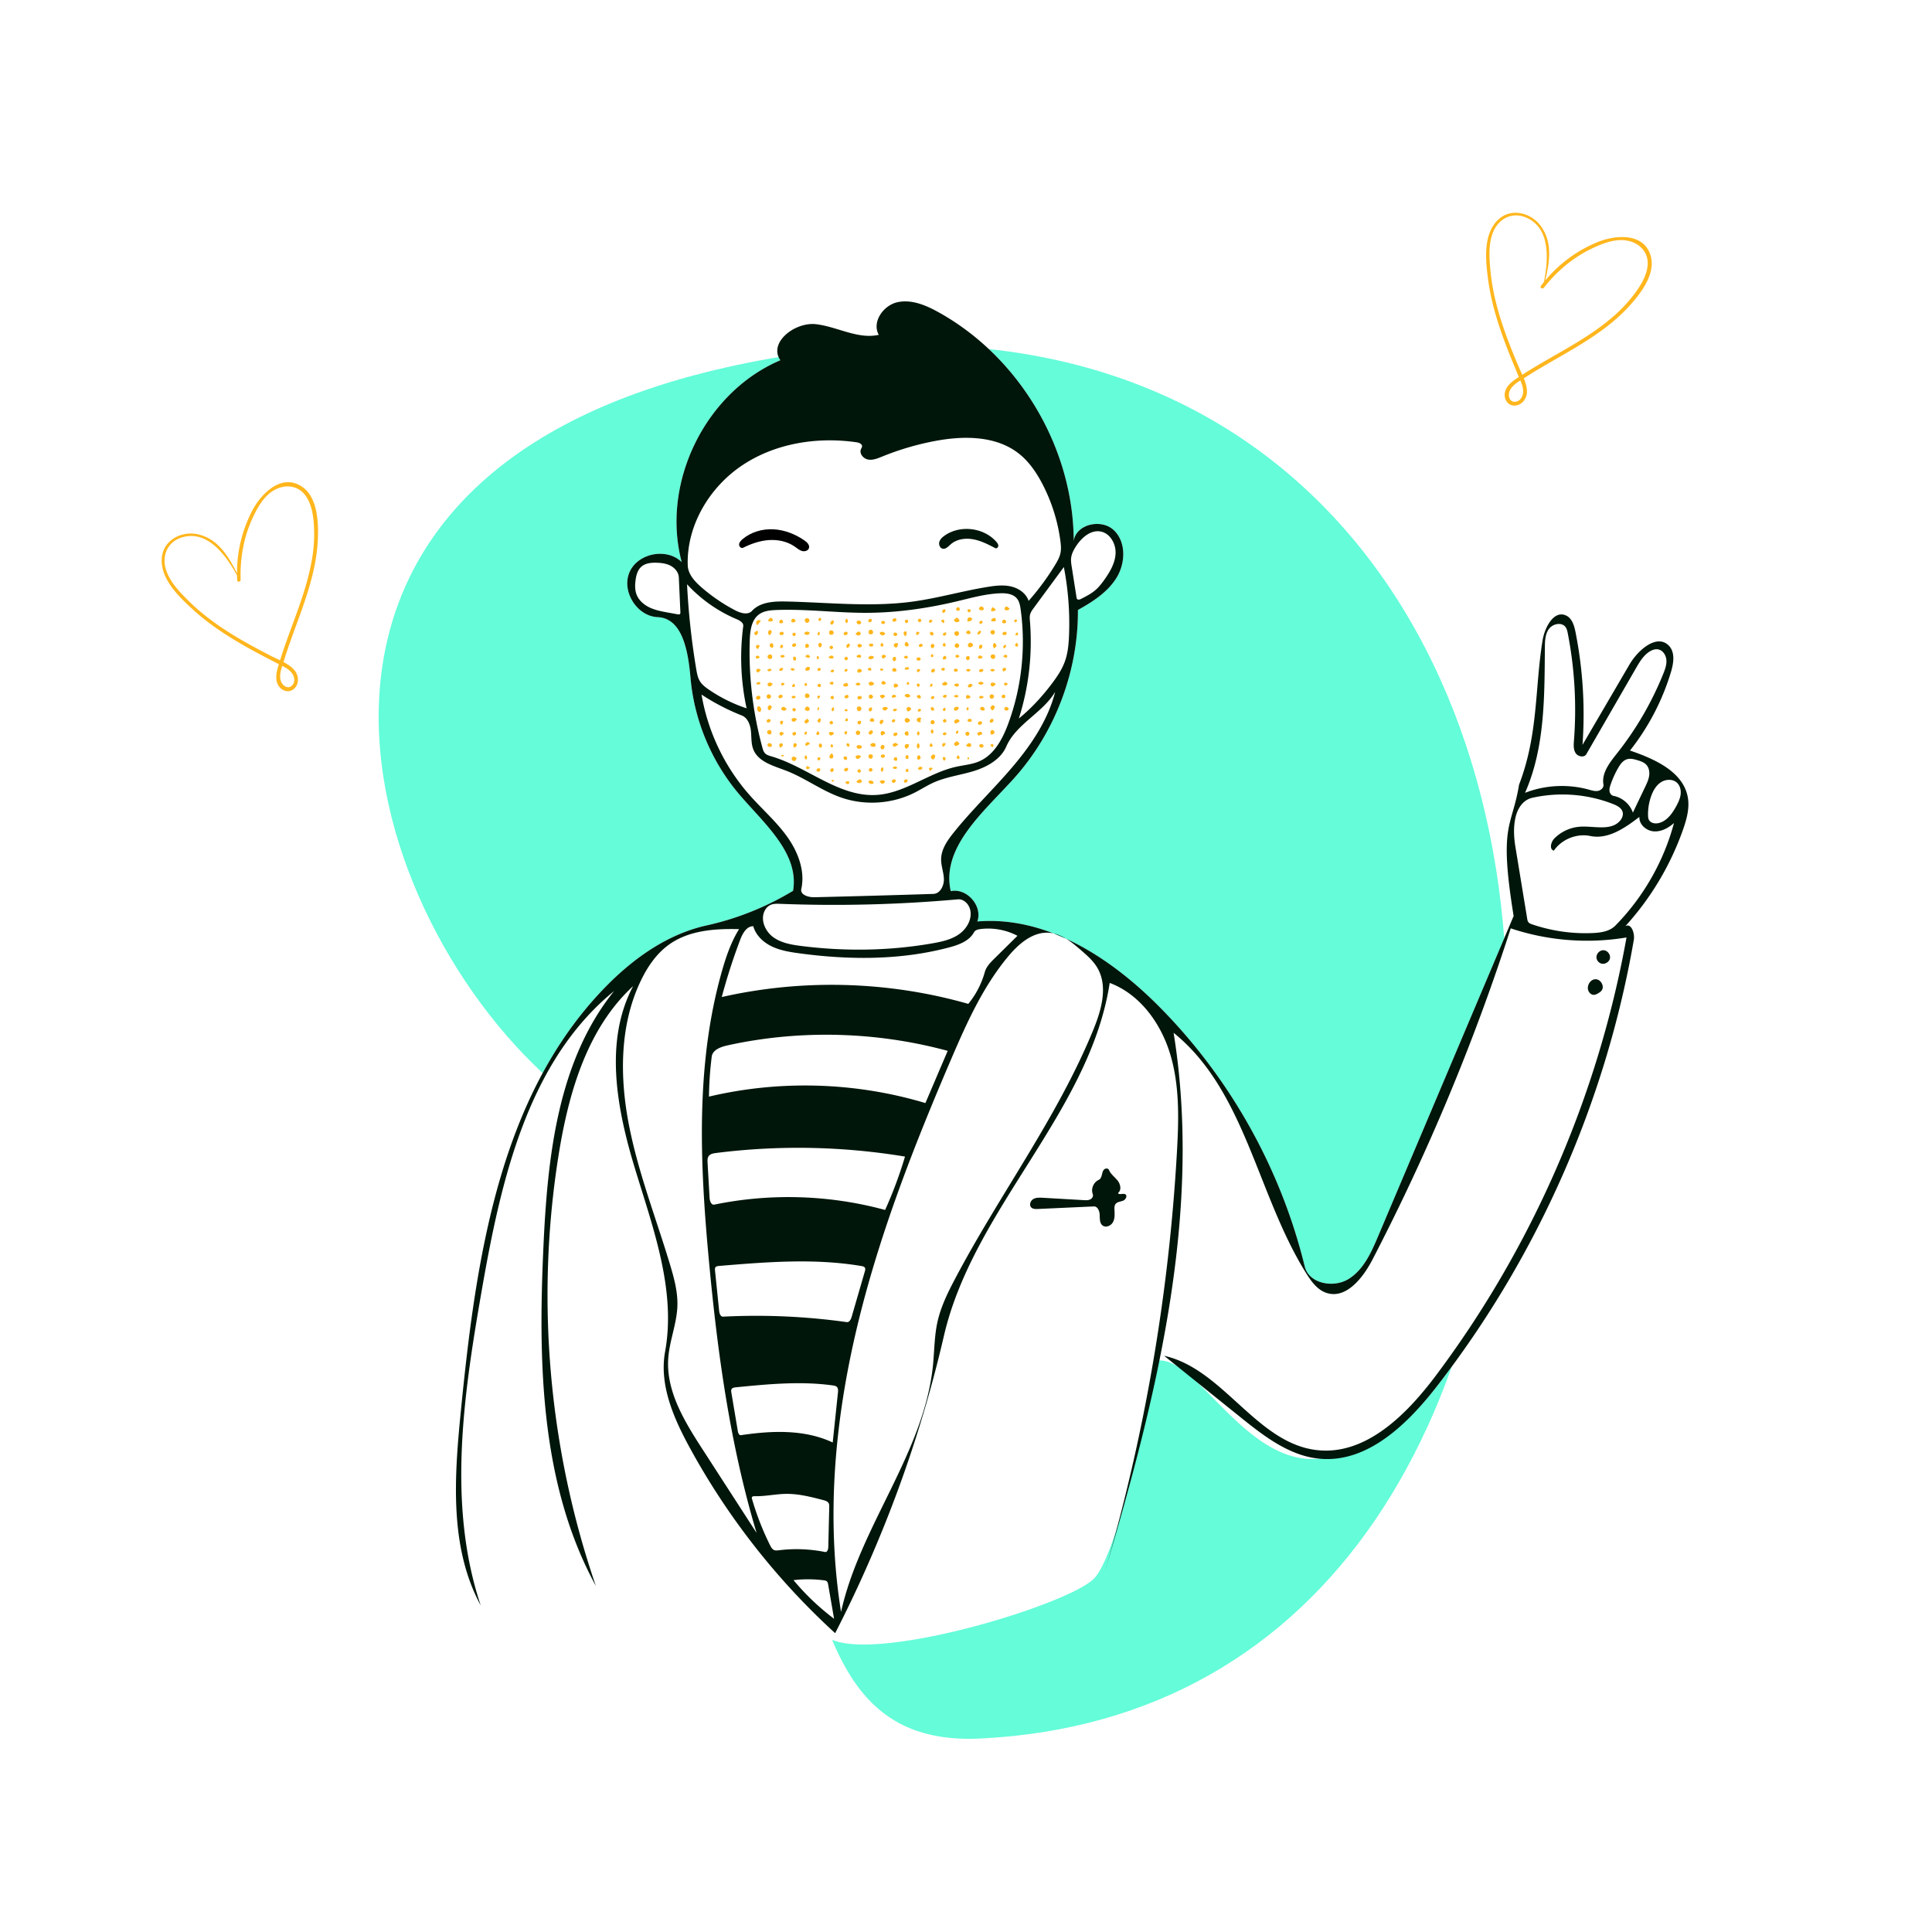 <svg width="750" height="750" fill="none" xmlns="http://www.w3.org/2000/svg"><path fill="#fff" d="M0 0h750v750H0z"/><path fill-rule="evenodd" clip-rule="evenodd" d="M584.982 388.844c1.311 161.425-69.3 279.348-204.294 286.043-98.391 4.88-39.533-149.494-162.846-251.991-78.932-65.608-131.03-236.074 63.508-280.15 194.538-44.075 302.322 84.674 303.632 246.098z" fill="#64FCD9"/><path d="M186.621 623.243c-12.246-22.576-10.246-49.894-7.718-75.452 5.816-58.79 14.769-122.098 55.949-164.458 10.891-11.203 24.185-20.702 39.442-24.076a111.435 111.435 0 0033.571-13.443c2.497-14.622-11.262-26.136-20.874-37.435-10.764-12.652-17.48-28.698-18.936-45.245-.861-9.796-2.918-23.142-12.742-23.559-8.076-.344-14.155-10.088-10.914-17.492 3.242-7.404 14.526-9.546 20.256-3.845-8.174-30.642 9.093-65.996 38.284-78.389-4.76-6.807 5.629-14.965 13.877-13.99 8.249.975 16.233 5.958 24.332 4.117-2.775-4.888 1.672-11.381 7.151-12.633 5.48-1.252 11.103 1.127 16.018 3.854 31.549 17.503 52.399 52.802 52.498 88.882.816-6.586 10.699-8.841 15.532-4.294 4.834 4.546 4.604 12.684 1.172 18.364-3.433 5.679-9.283 9.408-15.073 12.649.146 23.926-8.953 47.792-24.991 65.548-11.67 12.92-28.205 26.625-24.375 43.608 6.208-1.373 12.488 5.789 10.316 11.765 26.618-2.218 51.458 13.848 70.316 32.764 27.645 27.729 47.514 63.131 56.785 101.173 1.619 6.645 11.073 8.457 16.922 4.911 5.849-3.545 8.855-10.25 11.521-16.549l52.653-124.429c-3.393-16.763-.648-34.088 2.103-50.969l9.127-56.023c.829-5.085 4.386-11.795 9.082-9.675 1.622.732 2.528 2.316 3.1 4.061.266.809.459 1.652.62 2.462a164.115 164.115 0 012.697 43.719l18.227-31.18c2.95-5.045 9.062-10.627 13.624-8.539 1.715.336 2.878 2.047 3.123 3.792.65 2.372.099 5.225-.643 7.686a92.127 92.127 0 01-15.885 30.438c9.626 3.283 20.776 8.268 22.461 18.298-1 18.184-14.403 39.06-24.284 49.897 2.267-1.368 3.75 2.703 3.299 5.313-10.839 62.708-37.25 122.665-76.204 172.988-11.495 14.851-24.845 26.344-45.787 28.416-28.54 2.824-47.253-39.273-62.751-38.147 0 0-14.502 74.874-25.002 84.874-10.5 10-79.5 31-100.293 24-20.792-7-41.59 11.719-68.894 9.843-28.298-1.945-68.692-23.6-68.692-23.6z" fill="#fff"/><path d="M620.267 373.109a2.656 2.656 0 01-.489-1.126c-.272-1.535 1.102-3.14 2.66-3.109 1.559.032 2.866 1.692 2.532 3.214-.333 1.522-2.215 2.483-3.644 1.859a2.663 2.663 0 01-1.059-.838zM365.925 212.998c-1.059-.239-1.574-1.567-1.282-2.612.293-1.046 1.153-1.829 2.041-2.455 6.044-4.26 15.24-3.158 20.106 2.411.387.444.768.964.749 1.553-.019.589-.664 1.16-1.186.887-2.739-1.428-5.532-2.876-8.572-3.427-3.04-.552-6.421-.08-8.735 1.967-.923.817-1.918 1.948-3.121 1.676z" fill="#00160A"/><path d="M314.036 212.792c-.332 1.021-1.662 1.394-2.696 1.106-1.034-.289-1.865-1.035-2.741-1.655-2.882-2.039-6.536-2.818-10.058-2.589-3.523.228-6.929 1.408-10.085 2.99-.723.363-1.583-.479-1.539-1.286.045-.808.652-1.464 1.265-1.992 3.282-2.826 7.743-4.117 12.068-3.894 4.326.223 8.507 1.884 12.07 4.347 1.012.7 2.096 1.802 1.716 2.973z" fill="#000"/><path d="M621.753 384.511c-.366.49-.892.835-1.424 1.136-.553.314-1.162.6-1.796.551-.842-.065-1.545-.727-1.892-1.497-.853-1.897.597-4.489 2.676-4.562 2.078-.074 3.682 2.706 2.436 4.372zM436.781 463.575c1.009.463.29 2.094-.74 2.51-1.029.417-2.326.43-2.997 1.315-.478.63-.458 1.493-.411 2.282.097 1.613.199 3.324-.569 4.745-.768 1.421-2.771 2.297-4.052 1.313-1.176-.903-1.071-2.656-1.112-4.138-.041-1.483-.786-3.338-2.267-3.271l-21.756.995c-.92.042-1.966.035-2.592-.639-.858-.923-.276-2.553.807-3.197 1.084-.645 2.429-.592 3.687-.519l15.986.924c.828.047 1.696.088 2.445-.268.749-.355 1.312-1.248 1.009-2.02-.814-2.067.267-4.684 2.303-5.573.707-.309 1.028-1.125 1.203-1.876.175-.752.301-1.569.836-2.125.535-.556 1.659-.591 1.94.127.648 1.658 2.234 2.728 3.349 4.116 1.115 1.387 1.631 3.693.22 4.777.078 1.017 1.784.097 2.711.522z" fill="#00160A"/><path d="M294.95 276.395c-1.012-.062-1.432-1.684-.578-2.229 1.075-.076 1.548 1.764.569 2.216l.009.013zM375.842 251.008c-.291-.524.013-1.279.585-1.456.572-.177 1.25.275 1.306.871-.159.776-1.29 1.128-1.861.579l-.03.006zM372.448 241.015c-.427.846-1.973.61-2.129-.325.313-.426.762-.75 1.264-.913.426.313.754.758.927 1.257l-.062-.019zM351.748 278.71a1.622 1.622 0 011.541.915c-.214.652-1.024 1.104-1.631.784-.608-.32-.549-1.441.125-1.571l-.035-.128zM370.742 279.655c.312-.78 1.764-.482 1.745.357a3.172 3.172 0 01-1.612.855c-.488-.167-.609-.936-.197-1.245l.064.033zM338.046 244.462c-.64.003-1.111.826-.788 1.379.322.553 1.27.549 1.588-.007.318-.556-.16-1.375-.8-1.372zM299.442 254.218c-.516-.387-1.393-.011-1.47.629-.076.64.688 1.212 1.28.958.593-.253.706-1.201.19-1.587zM385.716 255.755c-.616.202-1.316-.488-1.131-1.11.185-.622 1.133-.824 1.564-.339.43.486.129 1.393-.504 1.535l.071-.086zM334.369 274.795c-.239-.599-1.184-.737-1.584-.231-.4.506-.047 1.394.592 1.487.638.093 1.23-.656.992-1.256zM333.36 290.632c-.448.131-.794-.415-.871-.876.442-.838 1.975-.604 2.146.328-.27.408-.793.634-1.276.551l.001-.003zM339.481 289.882c-.695.171-1.674-.169-1.604-.881.415-.428 1.063-.736 1.602-.484.54.252.57 1.245-.018 1.343l.02.022zM370.873 289.555a1.356 1.356 0 01-.532-.895c.3-.431.747-.758 1.25-.911l.889.898a1.948 1.948 0 01-1.608.951l.001-.043zM343.448 246.259c-.508.69-1.831.354-1.948-.495.432-.918 2.152-.509 2.124.506l-.176-.011zM357.531 280.164c-.574.553-1.738-.025-1.644-.817.094-.792 1.361-1.082 1.79-.409a.914.914 0 00-.296 1.053l.15.173zM322.479 244.723c.616-.202 1.316.488 1.131 1.11-.185.622-1.133.825-1.564.339-.431-.486-.129-1.393.504-1.535l-.071.086zM337.53 264.871c.604-.505 1.705-.065 1.796.717-.415.377-.98.687-1.516.525-.536-.161-.791-1.011-.303-1.286l.023.044zM351.26 269.926c.415-.843 1.953-.621 2.112.305-.461.843-1.999.617-2.197-.323l.085.018zM352.108 274.765c.425-.626 1.635-.22 1.596.535a2.107 2.107 0 01-1.217.901c-.497-.267-.699-.969-.421-1.459l.042.023zM372.135 245.368c-.395-.516-1.35-.391-1.599.21-.249.6.336 1.365.981 1.28.645-.085 1.014-.974.618-1.49zM361.871 293.191c.122-.562 1.112-.29 1.173.283.062.572-.401 1.051-.827 1.439-.323-.207-.665-.438-.802-.796-.136-.358.068-.862.451-.872l.005-.054zM314.169 240.528c-.239-.599-1.184-.737-1.584-.231-.399.506-.046 1.394.592 1.487.638.093 1.23-.657.992-1.256zM338.721 293.193c-.326-.519-1.233-.485-1.52.057-.286.543.198 1.311.811 1.288.612-.023 1.036-.827.709-1.345zM298.531 273.88c.345-.389 1.05.084 1.034.605-.015.52-.434.926-.823 1.272-.838-.134-.98-1.569-.185-1.864l-.026-.013zM343.464 284.875l-1.064.659c-.649-.238-.725-1.316-.116-1.643.609-.327 1.465.33 1.306 1.003l-.126-.019zM384.823 274.39c-.198-.614 1.001-.812 1.237-.212.236.6-.241 1.249-.773 1.613a1.403 1.403 0 01-.803-1.397l.339-.004zM370.334 274.95c.389-.561 1.241-.734 1.819-.37.151.841-.914 1.613-1.666 1.209l-.222-.828.069-.011zM313.101 269.252c.616-.203 1.316.487 1.13 1.109-.185.622-1.133.825-1.563.339-.431-.485-.13-1.393.503-1.535l-.07.087zM380.039 236.353c.007-.541.571-1.003 1.102-.903.532.1.89.735.701 1.241-.56.424-1.458.293-1.873-.273l.07-.065zM366.359 264.845c.52-.417 1.448.056 1.416.721-.457.711-1.675.711-2.133.001l.72-.719-.003-.003zM307.366 279.083c.525-.555 1.567-.46 1.983.18-.316.436-.73.883-1.268.908-.538.026-1.046-.673-.674-1.062l-.041-.026zM385.839 284.684a1.393 1.393 0 01-.895.537c-.642-.366-.64-1.509.049-1.774.69-.266 1.435.805.882 1.295l-.036-.058zM299.165 284.976c.504-.351.428-1.257-.128-1.518-.555-.261-1.302.258-1.25.87.051.611.874.998 1.378.648zM385.557 266.344c-.504.514-1.354-.555-.866-1.085.487-.53 1.432-.259 1.867.315l-.898.897-.103-.127zM293.562 241.752c-.138-.874 1.278-1.446 1.785-.72l-1.265 1.662a1.401 1.401 0 01-.576-.928l.056-.014zM298.987 266.344c-.504.514-1.354-.555-.866-1.085.487-.53 1.432-.259 1.867.315l-.899.897-.102-.127zM375.817 241.343c-.43-.41-.346-1.225.159-1.539.505-.315 1.273-.03 1.45.538-.25.573-.887.951-1.51.898l-.099.103zM312.282 245.753c.397-.711 1.589-.752 2.035-.07-.14.997-1.925 1.051-2.126.064l.091.006zM348.608 249.872a2.175 2.175 0 01-.487 1.412c-.56.315-1.31-.39-1.116-1.002.194-.613 1.06-.832 1.593-.473l.01.063zM333.898 284.202c-.181-.578-1.056-.775-1.466-.329-.411.445-.143 1.302.448 1.434.591.133 1.199-.527 1.018-1.105zM352.755 288.969c.261.684-.256 1.545-.982 1.637-.48-.203-.704-.855-.451-1.311.253-.455.926-.609 1.352-.309l.081-.017zM321.955 294.063c0-.657.388-1.298.97-1.604.42.421.722 1.07.465 1.607-.258.537-1.252.553-1.339-.036l-.096.033zM376.023 288.602c.504-.515 1.354.554.866 1.085-.488.53-1.432.258-1.867-.315l.898-.898.103.128zM333.098 245.316c.504-.514 1.355.555.867 1.085-.488.53-1.432.259-1.868-.314l.899-.898.102.127zM303.431 275.489c-.368-.399.134-1.101.676-1.083.542.017.967.465 1.269.916-.429.625-1.448.72-1.984.184l.039-.017zM313.868 258.86c.513-.041.719.764.367 1.14-.353.375-.938.393-1.449.333-.467-.635.346-1.683 1.078-1.39l.004-.083zM339.125 303.98c-.535.683-1.858.332-1.984-.527.457-.811 1.989-.401 1.98.53l.004-.003zM312.561 275.763c-.287-.559.09-1.357.711-1.45.621-.093 1.222.619.99 1.203-.233.583-1.213.651-1.493.089l-.208.158zM332.999 294.599c-.45.145-.774-.43-.895-.888.462-.709 1.677-.717 2.147-.012a2.557 2.557 0 01-1.25.923l-.002-.023zM337.074 255.465c.173-.928 1.675-1.193 2.155-.379-.225.868-1.586 1.132-2.12.41l-.035-.031zM385.84 270.134c-.18-.578-1.056-.775-1.466-.329-.411.445-.143 1.302.448 1.435.591.132 1.199-.527 1.018-1.106zM344 275.672c-.52.417-1.448-.056-1.416-.721.457-.711 1.675-.711 2.133-.001l-.719.719.002.003zM333.714 302.549c.451-.144.775.43.895.888-.462.71-1.676.717-2.146.012a2.559 2.559 0 011.249-.923l.002.023zM391.25 235.63l.709.709c-.419.641-1.502.864-1.924.226-.422-.639.765-1.545 1.113-.863l.102-.072zM370.898 251.29c.465.408 1.332.114 1.453-.492.121-.607-.567-1.211-1.153-1.013-.586.199-.765 1.097-.3 1.505zM342.039 289.577c.186-.433.866-.531 1.168-.17.339.546.031 1.426-.607 1.499-.638.073-1.075-.961-.515-1.276l-.046-.053zM313.154 279.103c.451-.144.775.431.895.889a2.44 2.44 0 01-1.249.915 1.48 1.48 0 01-.543-.909l.9-.902-.003.007zM377.493 265.725c.126.841-1.105 1.487-1.726.906-.265-.842 1.126-1.622 1.596-.875l.13-.031zM328.658 265.043c.413.252.641.773.547 1.247a3.204 3.204 0 01-1.622.182 1.275 1.275 0 01-.176-.902l1.261-.542-.01.015zM352.499 284.132c.187.385.232.838.123 1.252-.49.426-1.409.031-1.438-.618-.028-.648.853-1.122 1.378-.741l-.063.107zM382.206 275.633c-.571.52-1.67.106-1.757-.661.19-.443.757-.681 1.207-.506.449.175.706.735.546 1.19l.004-.023zM333.892 241.035c.33.221.477.68.338 1.052-.497.47-1.493.312-1.664-.35-.171-.661.928-1.223 1.262-.626l.064-.076zM299.314 270.432c.032-.607-.723-1.096-1.264-.82-.541.276-.587 1.175-.078 1.505.51.331 1.311-.079 1.342-.685zM347.408 266.954c-.597-.19-.641-1.179-.089-1.476.552-.296 1.318.183 1.361.808a1.238 1.238 0 01-1.254.539l-.018.129zM298.34 245.303c-.4-.538.846-.998 1.128-.391.283.608-.219 1.294-.764 1.683a1.19 1.19 0 01-.505-1.226l.141-.066zM338.585 284.685a1.4 1.4 0 01-.899.538 1.335 1.335 0 01-.529-.89 2.185 2.185 0 011.233-.889c.491.168.623.936.215 1.258l-.02-.017zM381.151 285.048l-1.263.541a1.558 1.558 0 01-.555-.921c.373-.307.804-.62 1.284-.582.481.039.896.653.578 1.016l-.044-.054zM347.506 288.32l1.232.64a3.279 3.279 0 01-1.676.944 1.343 1.343 0 01-.534-.889c.213-.287.544-.484.898-.533l.08-.162zM299.264 288.648a.92.92 0 01.338 1.053c-.497.469-1.493.311-1.664-.351-.171-.661.928-1.222 1.262-.626l.064-.076zM332.872 270.971c.145.861 1.789.585 1.645-.276-.145-.861-1.789-.585-1.645.276zM351.558 249.197c.776-.083 1.428.906 1.047 1.586-.378.29-.99.196-1.264-.194-.273-.39-.151-.998.25-1.253l-.033-.139zM294.146 270.2c.423-.422 1.231.217 1.043.785-.189.567-.973.748-1.507.479-.359-.411-.142-1.167.38-1.326l.084.062zM332.99 259.971c.436-.622 1.645-.205 1.605.554a1.45 1.45 0 01-1.59.505.842.842 0 01-.023-1.073l.008.014zM376.275 244.833c.294.193.487.531.506.882-.308.774-1.747.494-1.742-.339a1.184 1.184 0 011.241-.536l-.005-.007zM309.064 293.972c.287.559-.09 1.356-.711 1.449-.621.093-1.222-.619-.99-1.202.233-.584 1.213-.652 1.493-.09l.208-.157zM322.174 284.164c.6-.065 1.368-.037 1.597.521a2 2 0 01-1.208.868c-.284-.156-.588-.332-.719-.629-.132-.297.031-.734.356-.744l-.026-.016zM385.66 246.272c.575-.2.745-1.087.284-1.486s-1.314-.102-1.429.496c-.114.599.569 1.19 1.145.99zM362.384 250.062c.642.391.236 1.622-.512 1.554-.427-.145-.685-.664-.542-1.092.143-.428.661-.688 1.089-.547l-.035.085zM343.532 293.365c-.166-.835-1.76-.518-1.594.317.166.834 1.76.517 1.594-.317zM302.621 246.07c.166.835 1.76.518 1.594-.317-.165-.835-1.76-.518-1.594.317zM381.689 289.907c-.391.642-1.622.237-1.554-.512.145-.427.664-.684 1.092-.542.427.143.687.661.546 1.09l-.084-.036zM298.884 239.894c.623-.236 1.349.528 1.081 1.137a1.944 1.944 0 01-1.797.004c.072-.441.361-.841.757-1.048l-.041-.093zM333.363 251.316a1.142 1.142 0 01-.506-.881c.308-.774 1.747-.494 1.742.339-.246.414-.771.64-1.241.536l.005.006zM361.329 280.717c-.278-.503.195-1.228.768-1.185.574.044.935.819.604 1.29-.33.471-1.173.404-1.431-.11l.059.005zM346.528 255.476a1.14 1.14 0 01.881-.506c.774.307.494 1.747-.339 1.741a1.182 1.182 0 01-.536-1.24l-.006.005zM386.455 240.128l.125.909a2.044 2.044 0 01-1.811.006c-.02-.795.984-1.408 1.682-1.028l.004.113zM329.203 298.397c-.379-.759-1.828-.037-1.45.723.378.759 1.828.036 1.45-.723zM362.775 259.777c-.6-.597-1.739.55-1.138 1.146.6.597 1.739-.55 1.138-1.146zM347.96 240.322c-.379-.759-1.829-.036-1.45.723.378.759 1.828.037 1.45-.723zM381.193 280.338c-.366-.789-1.875-.089-1.508.701.366.79 1.875.089 1.508-.701zM297.666 280.168c.371.754 1.81.044 1.438-.709-.371-.753-1.81-.044-1.438.709zM357.339 294.42c-.193.294-.53.487-.881.506-.775-.308-.495-1.747.339-1.742.413.246.64.771.536 1.241l.006-.005zM329.37 270.088c-.372-.754-1.81-.044-1.439.709s1.81.044 1.439-.709zM376.263 254.934c.457.476-.027 1.437-.682 1.353-.475-.137-.737-.757-.505-1.194.232-.437.892-.566 1.272-.25l-.085.091zM342.194 304.165l-.717-.718c.445-.713 1.659-.727 2.12-.025-.23.539-.829.895-1.412.84l.009-.097zM386.742 250.961l-.719.717c-.713-.445-.727-1.659-.024-2.121.538.23.895.829.839 1.412l-.096-.008zM317.671 250.065c.193-.294.53-.487.881-.506.775.308.494 1.747-.339 1.742a1.185 1.185 0 01-.536-1.241l-.006.005zM300.118 251.329c-.447.241-1.08.01-1.267-.462-.187-.473.118-1.075.609-1.204.657.108 1.017 1.017.611 1.545l.047.121zM357.394 255.83c-.004-.84-1.608-.833-1.604.007.003.84 1.607.833 1.604-.007zM348.32 284.69c-.378-.759-1.828-.036-1.449.723.378.759 1.828.036 1.449-.723zM389.191 246.07c.166.835 1.76.518 1.595-.317-.166-.835-1.761-.518-1.595.317zM341.634 270.063c.53-.555 1.576-.454 1.99.191a2.352 2.352 0 01-1.24.905 1.937 1.937 0 01-.789-1.063l.039-.033zM375.127 269.966c.589-.351 1.47.021 1.628.687a1.39 1.39 0 01-1.547.474.835.835 0 01-.025-1.067l-.056-.094zM342.264 265.186c-.212-.387.268-.865.705-.805.438.061.754.445.968.831-.33.68-1.478.704-1.836.04l.163-.066zM389.991 274.777c.391-.642 1.622-.236 1.554.512-.145.427-.664.685-1.092.542-.428-.143-.688-.661-.547-1.089l.085.035zM337.687 269.735c.504-.278 1.228.194 1.185.768-.043.574-.819.934-1.29.604-.471-.331-.404-1.173.11-1.432l-.005.06zM341.842 279.642a.89.89 0 011.103-.015 1.724 1.724 0 01-.938 1.58c-.579-.27-.685-1.196-.183-1.59l.018.025zM384.376 280.379c.6.597 1.739-.55 1.139-1.146-.6-.596-1.739.55-1.139 1.146zM328.822 251.525c-.686-.571.116-1.938.949-1.618.375.642-.183 1.599-.926 1.588l-.023.03zM329.009 245.559c-.372-.753-1.81-.043-1.439.71.372.753 1.81.044 1.439-.71zM293.321 246.63a1.359 1.359 0 01-.533-.893c.295-.427.735-.75 1.23-.904.501.604.083 1.697-.694 1.812l-.003-.015zM375.58 285.685c-.567-.001-.999-.713-.73-1.213.269-.5 1.112-.524 1.403-.037.29.488-.147 1.223-.713 1.193l.04.057zM385.316 235.755c.507.166.953.513 1.239.963-.404.59-1.319.746-1.897.323l.496-1.285.162-.001zM337.686 279.639c.008-.498.541-.916 1.027-.806.486.11.787.716.58 1.17-.562.382-1.427.198-1.784-.381l.177.017zM346.432 260.566c-.264-.504.153-1.218.722-1.235.569-.017 1.028.671.794 1.19a1.327 1.327 0 01-1.433.004l-.083.041zM308.92 240.879c-.174.677-1.153.975-1.676.51-.197-.417.016-.988.45-1.146.434-.158.981.174 1.014.634l.212.002zM302.27 270.834c-.162-.417.074-.945.494-1.101.419-.156.943.089 1.093.511-.136.661-1.025 1.028-1.587.656v-.066zM317.847 280.537a1.43 1.43 0 01-.54-.9l.892-.881c.77.329.487 1.758-.35 1.77l-.002.011zM303.409 285.536c-.57.209-1.055-.721-.634-1.159.421-.439 1.242-.217 1.535.316l-.892.896-.009-.053zM302.695 241.944c-.42-.516.054-1.447.719-1.411.415.247.644.771.544 1.242a1.96 1.96 0 01-1.259.154l-.004.015zM371.937 265.391c.509.138.298 1.02-.218 1.134-.515.114-1.008-.237-1.412-.576a1.496 1.496 0 011.63-.522v-.036zM380.534 265.86l-.842-.617c.442-.741 1.697-.764 2.165-.04a1.206 1.206 0 01-1.246.537l-.077.12zM389.177 241.709c-.317-.442.101-1.164.645-1.145.543.02.918.713.669 1.197-.41.285-.997.288-1.409.006l.095-.058zM357.346 270.982c-.518.418-1.447-.054-1.414-.72.173-.299.51-.496.856-.498.485.173.789.744.661 1.243l-.103-.025zM313.603 288.003l.847.644a3.603 3.603 0 01-1.656.899c-.424-.51.063-1.442.724-1.385l.085-.158zM309.003 250.062c-.378-.759-1.828-.036-1.45.723.379.759 1.829.036 1.45-.723zM302.518 289.017c.216-.286.545-.484.9-.539.285.216.483.545.54.898l-.898.898a1.25 1.25 0 01-.537-1.257h-.005zM337.172 241.379c.503.617 1.682-.344 1.179-.961-.503-.618-1.682.344-1.179.961zM380.059 260.53c-.043-.828 1.386-1.159 1.711-.396-.106.761-1.303 1.048-1.742.418l.031-.022zM389.993 270.802c-.294.56-1.368.06-1.129-.526.06-.454.632-.755 1.04-.548.409.208.503.847.171 1.163l-.082-.089zM343.087 255.597c-.57.209-1.055-.721-.634-1.159.421-.438 1.242-.216 1.535.316l-.892.896-.009-.053zM308.482 288.546c.386-.221.874.263.813.704-.061.441-.451.759-.839.977-.651-.317-.624-1.444.041-1.729l-.015.048zM322.371 242.131c-.183-.761.798-1.639 1.365-1.099-.035.429-.087.896-.388 1.203-.302.308-.942.286-1.063-.127l.086.023zM358.074 298.023c.044.828-1.385 1.159-1.71.395.105-.76 1.303-1.047 1.741-.417l-.031.022zM318.386 288.641c-.824.112-.609 1.684.214 1.572.823-.112.609-1.685-.214-1.572zM356.431 288.486c.713.456.723 1.675.017 2.143-.711-.465-.714-1.685-.005-2.153l-.012.01zM323.429 255.465c-.57.386-1.444.204-1.811-.378.375-.303.806-.617 1.287-.579.481.039.896.656.575 1.017l-.051-.06zM338.412 299.298c-.295.56-1.369.06-1.129-.526.06-.454.631-.755 1.04-.548.408.208.502.847.171 1.163l-.082-.089zM294.392 261.008c-.571.209-1.056-.721-.635-1.16.421-.438 1.242-.216 1.536.316l-.893.896-.008-.052zM372.319 236.896c-.295.56-1.369.059-1.129-.527.06-.454.631-.755 1.039-.547.409.208.503.846.172 1.163l-.082-.089zM351.884 245.39a1.404 1.404 0 01-.509 1.617c-.332-.409-.685-.898-.572-1.412.112-.514 1-.719 1.124-.208l-.043.003zM338.408 274.765c.419.518-.053 1.448-.719 1.414a1.014 1.014 0 01-.498-.856c.173-.485.744-.788 1.243-.661l-.026.103zM342.081 241.586c-.049.786 1.452.88 1.501.095.049-.786-1.452-.88-1.501-.095zM366.9 254.569c.287.211.484.542.532.896a1.232 1.232 0 01-1.249.541c-.428-.51.056-1.447.719-1.392l-.002-.045zM347.603 303.442a1.408 1.408 0 01-.9.538 1.395 1.395 0 01-.537-.897c.273-.326.665-.62 1.085-.556.421.065.698.684.355.935l-.003-.02zM381.505 255.098c-.365.565-1.214.744-1.776.375-.257-.385.149-.938.61-.973.461-.035.877.272 1.192.611l-.026-.013zM312.714 251.069c-.351-.423.053-1.183.603-1.16.549.023.902.758.605 1.22-.298.462-1.07.474-1.411.044l.203-.104zM328.825 294.067a.88.88 0 01-.154.86c-.554.258-1.335-.265-1.197-.86.138-.595 1.236-.576 1.267.034l.084-.034zM375.933 280.125c-.403-.035-.432-.695-.099-.925.333-.229.78-.153 1.175-.068.188.251.255.588.176.892-.39.183-.841.234-1.262.142l.01-.041zM337.685 249.878l1.084-.001c.17.267.234.599.175.91-.406.162-.875.322-1.264.123-.39-.199-.416-.932.019-.981l-.014-.051zM358.131 250.283c-.281-.736-1.685-.199-1.404.537.281.735 1.685.198 1.404-.537zM380.089 251.508c-.091-.407-.004-.893.341-1.128.345-.235.939-.023.941.395-.065.363-.15.761-.445.983-.295.221-.848.067-.833-.301l-.004.051zM294.473 251.852c-.568.192-1.208-.484-.986-1.04.223-.556 1.152-.605 1.431-.075l-.523.941.078.174zM316.945 299.122c-.06-.664.881-1.152 1.389-.721.22.365.069.901-.309 1.099-.378.197-.904.015-1.079-.374l-.001-.004zM362.47 275.752c.576-.528-.433-1.629-1.01-1.1-.576.528.434 1.629 1.01 1.1zM333.715 281.22c-.496.158-1-.482-.789-.958.21-.477.92-.593 1.327-.268a1.132 1.132 0 01-.546 1.243l.008-.017zM365.943 237.855c-.542-.53.266-1.627.933-1.266.52.513-.254 1.57-.9 1.229l-.033.037zM334.077 255.272c-.605.068-1.379.027-1.609-.538a1.5 1.5 0 011.602-.498.846.846 0 01.023 1.074l-.016-.038zM361.287 245.312c.612-.253 1.348.517 1.066 1.117-.288.305-.834.308-1.126.007-.292-.3-.273-.846.04-1.125l.02.001zM356.263 240.682c.216-.286.546-.484.9-.538.286.214.484.544.537.897a1.398 1.398 0 01-.897.537 1.376 1.376 0 01-.534-.899l-.006.003zM334.023 265.634c-.387.66-1.534.624-1.878-.059.328-.684 1.481-.716 1.847-.052l.031.111zM308.457 284.119c.388-.051.68.44.554.809-.127.37-.52.587-.905.656a1.398 1.398 0 01-.535-.897c.213-.287.544-.484.898-.534l-.012-.034zM348.239 294.226l.049.845c-.349.499-1.306.23-1.344-.377-.038-.608.879-.993 1.287-.542l.008.074zM366.901 279.098c.286.215.484.545.538.899a1.394 1.394 0 01-.897.537 1.398 1.398 0 01-.537-.897c.214-.287.545-.484.899-.534l-.003-.005zM322.391 299.475c-.132-.399-.021-.898.336-1.121.357-.222.93-.025.99.392l-.458.934-.915-.105.047-.1zM348.358 246.093c.042.483-.474.926-.945.813-.472-.114-.729-.744-.471-1.155.396-.38 1.174-.165 1.319.365l.097-.023zM307.715 275.107c.36-.523 1.381-.07 1.235.547a.948.948 0 01-.835.523c-.398-.153-.595-.687-.39-1.061l-.01-.009zM380.641 244.821c.442.686-.426 1.727-1.181 1.416-.104-.677.467-1.38 1.152-1.417l.029.001zM302.502 260.163c-.022-.675.907-1.151 1.442-.739.278.747-1.002 1.414-1.455.758l.013-.019zM389.261 259.613a1.01 1.01 0 011.086-.34c.178.249.242.576.17.873l-.891.521c-.394-.16-.584-.691-.381-1.064l.016.01zM352.315 240.649c.523.36.07 1.381-.547 1.235a.948.948 0 01-.523-.835c.153-.398.687-.595 1.061-.39l.009-.01zM308.669 245.699c.523.36.071 1.381-.547 1.235a.948.948 0 01-.522-.835c.152-.398.686-.595 1.061-.39l.008-.01zM353.009 259.436c-.388.56-1.239.733-1.815.368-.011-.851 1.462-1.141 1.774-.349l.041-.019zM321.996 280.36c.216-.286.546-.484.9-.538.286.214.483.544.537.897a1.4 1.4 0 01-.898.537 1.374 1.374 0 01-.533-.899l-.006.003zM329.207 255.829a1.412 1.412 0 01-.9.538 1.4 1.4 0 01-.537-.898c.215-.286.544-.483.898-.536.287.213.483.545.533.899l.006-.003zM380.108 270.643c.284-.66 1.401-.686 1.716-.04-.32.691-1.481.731-1.848.064l.132-.024zM352.281 303.423l-.897.547a1.31 1.31 0 01-.521-.884 1.243 1.243 0 011.253-.541c.173.261.234.592.166.897l-.001-.019zM351.573 293.707c-.167-.402.489-.6.92-.537.187.387.241.837.149 1.257a1.194 1.194 0 01-.892.175 1.173 1.173 0 01-.165-.895h-.012zM321.996 251.142c.216-.286.546-.483.9-.538a1.4 1.4 0 01.537.898 1.395 1.395 0 01-.898.536 1.372 1.372 0 01-.533-.899l-.006.003zM371.227 259.619c.397-.176.602.483.537.913a2.001 2.001 0 01-1.256.161 1.224 1.224 0 01-.174-.898c.26-.172.591-.233.895-.165l-.002-.011zM308.99 255.474c.091.3.034.641-.15.896-.312.074-.654.01-.918-.172l.009-1.086c.304-.391 1.07-.138 1.081.358l-.022.004zM323.649 271.182c-.36.522-1.381.07-1.235-.548a.95.95 0 01.835-.522c.398.152.595.686.39 1.061l.01.009zM314.043 254.436c.351.077.481.614.204.843-.6.061-1.365.029-1.594-.528.251-.497.957-.696 1.432-.403l-.042.088zM333.716 298.576c.286.215.484.545.538.9a1.398 1.398 0 01-.897.537 1.4 1.4 0 01-.537-.898c.214-.287.545-.484.899-.534l-.003-.005zM346.518 269.889c.458-.333 1.202-.132 1.43.386a1.498 1.498 0 01-1.602.496c-.242-.244-.13-.73.195-.844l-.023-.038zM318.599 266.492c-.36.523-1.381.071-1.235-.547a.948.948 0 01.835-.522c.399.152.595.686.39 1.06l.01.009zM347.442 279.445c-.392-.602-1.542.147-1.15.749.392.602 1.542-.147 1.15-.749zM308.898 270.443c-.079.754-1.392.892-1.626.17.259-.581 1.189-.688 1.573-.181l.053.011zM342.397 299.601c-.779-.295-.499-1.745.335-1.727.384.556.208 1.418-.363 1.78l.028-.053zM303.704 255.399l-.826-.604c.287-.693 1.463-.718 1.779-.039a1.282 1.282 0 01-.881.524l-.072.119zM356.619 283.957c.529.361.427 1.319-.166 1.561-.716-.238-.587-1.537.162-1.629l.004.068zM380.231 241.955c.392.602 1.542-.147 1.15-.749-.392-.603-1.542.146-1.15.749zM346.561 298.056c.289-.662 1.412-.682 1.724-.031-.304.66-1.438.654-1.734-.01l.01.041zM328.016 240.966l.604-.825c.693.286.719 1.463.039 1.779a1.286 1.286 0 01-.523-.881l-.12-.073zM371.253 255.243c-.46-.074-.403-.869.037-1.026.439-.158.918.149 1.189.53a1.216 1.216 0 01-1.246.533l.02-.037zM366.04 270.278c.229-.51.951-.718 1.416-.407.14.394-.115.881-.519.989-.404.109-.869-.184-.945-.596l.048.014zM323.235 264.713c.46.075.403.869-.036 1.027-.44.157-.919-.15-1.189-.53a1.214 1.214 0 011.246-.534l-.021.037zM361.474 271.172c.392.602 1.543-.147 1.15-.749-.392-.602-1.542.147-1.15.749zM329.581 289.755c.602-.393-.147-1.543-.749-1.15-.602.392.147 1.542.749 1.15zM375.846 260.81l-.826-.604c.286-.693 1.463-.719 1.779-.039a1.29 1.29 0 01-.881.524l-.072.119zM372.095 270.236c-.289.661-1.412.681-1.724.031.303-.66 1.437-.654 1.734.01l-.01-.041zM386.162 260.136c-.289.661-1.412.681-1.724.031.304-.66 1.438-.654 1.734.01l-.01-.041zM316.801 284.98l.591-1.238c.393.269.749.719.636 1.182-.112.463-.928.595-1.023.128l-.204-.072zM390.642 255.433l-1.238-.592c.269-.393.719-.748 1.182-.636.463.112.595.928.128 1.023l-.072.205zM366.189 288.491c.317-.086.671-.024.939.165a2.107 2.107 0 01-.945 1.235c-.56-.208-.551-1.179.013-1.377l-.007-.023zM293.659 265.634c-.226-.82 1.354-1.233 1.558-.408-.228.494-.937.684-1.382.371l-.176.037zM293.701 255.604c-.461-.075-.403-.869.036-1.026.439-.158.919.149 1.189.53a1.215 1.215 0 01-1.246.533l.021-.037zM362.424 283.963c-.02.362-.246.706-.57.869-.665-.305-.658-1.446.01-1.743.285.204.479.532.521.88l.039-.006zM303.425 281.317c-.545.007-.628-.783-.519-1.317a.776.776 0 011.048-.006 1.136 1.136 0 01-.547 1.244l.018.079zM367.396 284.699c-.177-.705-1.524-.368-1.348.337.177.705 1.524.368 1.348-.337zM366.697 246.768c-.389.219-.811-.412-.583-.796.229-.383.749-.468 1.194-.429.181.47-.123 1.065-.61 1.193l-.001.032zM352.091 254.613c.461.075.403.869-.036 1.027-.439.157-.919-.15-1.189-.53a1.212 1.212 0 011.246-.533l-.021.036zM299.47 259.733c.226.82-1.354 1.233-1.558.408.228-.493.937-.684 1.382-.371l.176-.037zM323.605 274.769c.365.404.181 1.156-.329 1.347-.804-.183-.412-1.726.383-1.502l-.054.155zM338.114 259.247l.149.92c-.457.342-1.212.147-1.446-.374a1.16 1.16 0 011.229-.523l.068-.023zM312.989 294.787c-.743.177-.848-1.181-.202-1.588.585.27.704 1.199.205 1.607l-.003-.019zM329.367 303.309c.46.075.403.869-.036 1.027-.439.157-.919-.15-1.189-.53a1.214 1.214 0 011.246-.534l-.021.037zM366.704 259.442c.088.3.033.638-.147.894-.473.109-1.019-.103-1.244-.533.253-.498.959-.698 1.435-.406l-.044.045zM365.282 241.046c.201-.292.537-.487.89-.517.552.227.556 1.174.006 1.405l-.899-.893.003.005zM308.286 260.146c-.404.365-1.157.181-1.348-.328.184-.805 1.726-.412 1.503.382l-.155-.054zM348.166 275.244c.225.82-1.354 1.233-1.559.408.229-.494.938-.684 1.382-.372l.177-.036zM355.881 245.33c.391-.186.917.009 1.092.405l-.886.882c-.485-.182-.608-.942-.204-1.266l-.002-.021zM360.926 241.804c-.358-.25-.364-.866-.009-1.122.354-.256.937-.058 1.062.361a1.534 1.534 0 01-1.03.771l-.023-.01zM362.089 289.377c-.038.501-.803.741-1.12.351-.163-.474.14-1.008.568-1.27l.552.884v.035zM395.033 250.942c-.3.089-.638.033-.894-.146-.109-.473.103-1.02.533-1.244.498.253.698.958.406 1.435l-.045-.045zM342.009 250.965c-.338-.447-.143-1.192.372-1.415.407.25.629.768.529 1.234-.26.171-.59.232-.894.165l-.007.016zM365.891 250.345l.61-.835c.443.227.691.777.569 1.259-.293.4-1.07.143-1.068-.352l-.111-.072zM371.588 294.611c-.339-.448-.144-1.192.371-1.415.407.249.629.767.529 1.234-.26.171-.59.232-.894.165l-.006.016zM317.483 260.353c-.231-.317-.101-.83.253-1 .354-.169.835.052.937.431-.145.492-.731.804-1.221.649l.031-.08zM313.225 297.349l1.23.587a1.22 1.22 0 01-1.291.632.898.898 0 01-.029-1.096l.09-.123zM352.545 298.563l.138.909c-.258.182-.6.238-.902.148-.527-.413.147-1.446.737-1.13l.027.073zM367.114 294.425a1.082 1.082 0 01-.573.873 1.094 1.094 0 01-.523-1.226c.295-.396 1.067-.136 1.063.357l.033-.004zM357.164 260.338l-.712.67c-.495-.102-.686-.857-.299-1.181.388-.325 1.098-.005 1.111.5l-.1.011zM390.5 250.428c.21.55-.275 1.237-.863 1.223-.504-.534.251-1.58.917-1.27l-.054.047zM390.353 266.111c-.403.169-.603-.491-.539-.924.455-.325 1.19-.12 1.409.395-.203.284-.53.478-.877.519l.007.01zM303.949 250.778c.09.536-.603 1.013-1.072.738-.017-.392-.012-.841.282-1.101.293-.261.918 0 .774.365l.016-.002zM361.136 299.293a1.23 1.23 0 01-.517-.89c.227-.552 1.174-.556 1.406-.006l-.894.899.005-.003zM328.308 285.226a1.407 1.407 0 01-.538-.9c.216-.286.545-.483.899-.539.349.441.142 1.197-.382 1.399l.021.04zM361.111 266.49c-.282-.457.177-1.153.708-1.075.533.412-.133 1.454-.73 1.144l.022-.069zM304.441 265.13c.343.605-.729 1.318-1.154.769-.37-.509.616-1.153 1.033-.682l.121-.087zM375.924 236.555a.847.847 0 01.862.166c.243.448-.259 1.079-.751.942-.492-.136-.597-.935-.158-1.194l.047.086zM371.973 283.766c.282.457-.177 1.154-.708 1.075-.533-.411.133-1.454.73-1.144l-.022.069zM356.616 266.629c-.473.22-.769-.543-.708-1.061.254-.303.801-.274 1.022.054.221.328.044.846-.331.969l.017.038zM323.633 259.966c.221.329.073.842-.288 1.003-.362.162-.843-.072-.939-.456.23-.414.756-.638 1.214-.517l.013-.03zM328.859 260.588l-.91.145c-.303-.447.174-1.162.703-1.055.355.078.484.623.202.853l.005.057zM317.86 246.643c-.648.163-.562-1.018-.026-1.417.567.19.565 1.174-.003 1.362l.029.055zM313.178 284.126c.282.458-.177 1.154-.709 1.075-.532-.411.133-1.453.73-1.143l-.021.068zM307.444 266.215l.59-.745c.452.018.757.62.504.995s-.925.318-1.111-.094l.017-.156zM361.458 254.947c-.2-.382.002-.916.404-1.072.288.193.481.522.507.868-.121.345-.637.462-.895.204h-.016zM312.402 266.129c-.2-.382.001-.917.403-1.072.289.192.482.522.507.868-.12.344-.637.462-.894.204h-.016zM395.111 245.543l.142.949-.943.186c-.297-.47.169-1.196.72-1.122l.081-.013zM318.24 270.061c.259.484-.215 1.169-.759 1.099a1.282 1.282 0 01-.173-.904 1.18 1.18 0 01.898-.166l.034-.029zM317.506 255.96c-.567-.169-.583-1.15-.022-1.338.563.186.549 1.169-.018 1.34l.04-.002zM318.4 294.418a.788.788 0 01-.543.804c-.441-.055-.693-.667-.418-1.017.276-.349.93-.246 1.086.171l-.125.042zM322.501 289.936c-.199-.382.002-.917.404-1.072.289.192.481.522.507.868-.12.344-.637.462-.894.203l-.017.001zM317.641 240.686c.037-.541.677-1.083 1.091-.733.056.353.058.764-.203 1.008-.261.245-.827.062-.755-.288l-.133.013zM366.718 275.995c-.343.17-.762-.243-.687-.618.075-.375.483-.61.865-.614.315.364.229 1-.173 1.266l-.005-.034zM328.001 279.558l.597-.729c.427-.018.755.536.534.902-.222.366-.865.332-1.047-.055l-.084-.118zM357.16 276.194a1.205 1.205 0 01-.916-.139c.003-.484.425-.997.9-.896.474.101.472.997-.012.971l.028.064zM352.455 264.724c.408.112.617.666.385 1.02a1.2 1.2 0 01-.997-.212l.571-.901.041.093zM317.647 274.522c.588-.022.3.946-.166 1.306-.307-.361-.212-.987.189-1.24l-.023-.066zM375.732 274.586c.47.227.347 1.084-.168 1.17-.613-.12-.431-1.279.188-1.206l-.02.036zM341.78 260.28c-.294-.161-.11-.671.216-.749.326-.078.65.11.933.29-.015.494-.798.723-1.077.315l-.072.144zM329.029 275.842c-.227.47-1.084.346-1.169-.169.12-.612 1.278-.431 1.206.189l-.037-.02zM303.271 293.359c.133-.424.865-.435 1.011-.016-.144.421-.879.41-1.01-.014l-.001.03zM322.749 303.098c.133-.424.865-.435 1.011-.016-.144.421-.878.41-1.01-.014l-.001.03zM394.8 241.018c-.101.403-.645.618-.993.391-.173-.324-.039-.795.304-.926.344-.131.786.203.704.561l-.015-.026zM385.22 290.042l-.729-.597c-.018-.427.536-.755.902-.533.366.221.332.864-.055 1.046l-.118.084zM375.742 294.799c-.355-.157-.224-.815.164-.823.517.016.243 1.087-.151.753l-.013.07z" fill="#FFB61D"/><path d="M324.207 634a277.994 277.994 0 01-56.61-72.309c-6.195-11.397-11.731-24.202-9.412-36.964 4.337-23.872-4.627-47.86-11.688-71.073-7.062-23.213-12.064-49.426-.706-70.866-17.918 16.523-25.104 41.56-28.945 65.629-8.905 55.801-3.893 113.768 14.458 167.212-21.548-39.444-22.395-86.636-20.351-131.535 1.59-34.938 5.497-72.143 27.443-99.373-33.787 27.555-44.067 74.069-51.523 117.026-7 40.335-13.231 82.669-.252 121.496-12.246-22.576-10.246-49.894-7.718-75.452 5.816-58.79 14.769-122.098 55.949-164.458 10.891-11.203 24.185-20.702 39.442-24.076a111.435 111.435 0 0033.571-13.443c2.497-14.622-11.262-26.136-20.874-37.435-10.764-12.652-17.48-28.698-18.936-45.245-.861-9.796-2.918-23.142-12.742-23.559-8.076-.344-14.155-10.088-10.914-17.492 3.242-7.404 14.526-9.546 20.256-3.845-8.174-30.642 9.093-65.996 38.284-78.389-4.76-6.807 5.629-14.965 13.877-13.99 8.249.975 16.233 5.958 24.332 4.117-2.775-4.888 1.672-11.381 7.151-12.633 5.48-1.252 11.103 1.127 16.018 3.854 31.549 17.503 52.399 52.802 52.498 88.882.816-6.586 10.699-8.841 15.532-4.294 4.834 4.546 4.604 12.684 1.172 18.364-3.433 5.679-9.283 9.408-15.073 12.649.146 23.926-8.953 47.792-24.991 65.548-11.67 12.92-28.205 26.625-24.375 43.608 6.208-1.373 12.488 5.789 10.316 11.765 26.618-2.218 51.458 13.848 70.316 32.764 27.645 27.729 47.514 63.131 56.785 101.173 1.619 6.645 11.073 8.457 16.922 4.911 5.849-3.545 8.855-10.25 11.521-16.549l52.653-124.429c-5.875-36.099-.648-34.088 2.103-50.969 7.522-19.62 6.085-37.348 9.127-56.023.829-5.085 4.386-11.795 9.082-9.675 2.375 1.072 3.213 3.967 3.72 6.523a164.115 164.115 0 012.697 43.719l18.227-31.18c3.325-5.688 10.67-12.057 15.282-7.352 2.533 2.585 1.867 6.826.822 10.291a92.127 92.127 0 01-15.885 30.438c9.626 3.283 20.776 8.268 22.461 18.298.699 4.161-.48 8.395-1.876 12.376a109.862 109.862 0 01-22.408 37.521c2.267-1.368 3.75 2.703 3.299 5.313-10.839 62.708-37.25 122.665-76.204 172.988-11.495 14.851-27.089 30.168-45.787 28.416-11.704-1.096-21.594-8.776-30.751-16.147l-29.58-23.809c22.952 5.127 35.734 33.759 59.082 36.586 18.983 2.298 34.918-13.601 46.391-28.899 37.437-49.915 63.005-108.671 74.017-170.086-14.971 2.512-30.554 1.286-44.947-3.537a836.605 836.605 0 01-53.708 128.653c-3.706 7.137-10.298 15.432-17.91 12.837-3.407-1.162-5.709-4.289-7.628-7.334-19.186-30.429-23.644-71.006-51.627-93.612 11.278 69.944-6.503 141.069-26.63 208.997a730.787 730.787 0 0027.919-162.653c.717-12.636 1.075-25.55-2.501-37.691-3.576-12.141-11.74-23.565-23.59-28.01-7.718 50.198-52.925 87.539-64.365 137.022A499.429 499.429 0 01324.207 634zm46.47-137.415c17.199-32.697 39.747-62.629 53.747-96.818 3.183-7.774 5.808-17.013 1.481-24.212-1.562-2.599-3.891-4.633-6.18-6.621-3.621-3.144-7.591-6.442-12.37-6.83-6.342-.516-11.842 4.227-15.922 9.11-9.894 11.839-16.283 26.149-22.358 40.332-14.533 33.925-28.043 68.452-36.54 104.367-8.496 35.915-11.884 73.404-6.041 109.845 7.399-33.419 32.278-61.736 35.688-95.794.562-5.609.524-11.303 1.745-16.807 1.295-5.841 3.964-11.277 6.75-16.572zm34.048-308.588c-2.329-4.49-5.235-8.785-9.209-11.915-8.852-6.97-21.316-6.989-32.391-4.917a107.025 107.025 0 00-20.694 6.084c-1.741.709-3.59 1.481-5.44 1.145-1.85-.337-3.514-2.331-2.756-4.052.146-.331.372-.638.411-.998.108-1.007-1.172-1.511-2.175-1.655-15.242-2.198-31.472.372-44.285 8.914-12.814 8.542-21.684 23.436-21.21 38.828.107 3.454 2.704 6.28 5.311 8.549a68.047 68.047 0 0013.062 8.925c2.101 1.101 4.984 1.974 6.59.228 3.186-3.463 8.479-3.732 13.184-3.631 16.352.35 32.793 2.236 49.003.058 9.876-1.328 19.494-4.146 29.332-5.732 3.013-.486 6.124-.852 9.094-.148 2.97.703 5.806 2.679 6.752 5.581a97.585 97.585 0 0010.279-13.935c.902-1.482 1.777-3.022 2.111-4.724.296-1.51.15-3.07-.051-4.596a66.84 66.84 0 00-6.918-22.009zm-24.526 107.52c5.771-2.531 9.014-8.668 11.197-14.58 5.203-14.089 6.876-29.467 4.823-44.345-.206-1.496-.482-3.063-1.436-4.233-1.511-1.854-4.212-2.142-6.602-2.044-5.62.229-11.088 1.777-16.559 3.083-11.52 2.75-23.321 4.459-35.164 4.499-11.704.039-23.388-1.548-35.083-1.094-2.328.091-4.789.309-6.679 1.672-2.995 2.161-3.522 6.347-3.641 10.039a141.228 141.228 0 004.896 41.682c.222.814.472 1.663 1.064 2.264.638.648 1.564.9 2.437 1.155 14.13 4.138 26.352 15.989 41.04 14.966 10.895-.758 20.055-8.572 30.72-10.927 3.014-.665 6.161-.898 8.987-2.137zM259.41 527.355c-.877 12.734 6.328 24.46 13.257 35.179l21.043 32.554c-10.345-34.429-15.225-70.262-18.544-106.058-3.466-37.377-5.186-75.72 5.034-111.839 1.622-5.731 3.565-11.437 6.703-16.5-9.408-.245-19.417.476-27.092 5.923-4.989 3.541-8.53 8.796-11.153 14.323-8.106 17.08-8.126 37.013-4.543 55.576 3.584 18.563 10.536 36.277 15.983 54.381 1.583 5.261 3.053 10.662 2.861 16.152-.241 6.879-3.077 13.443-3.549 20.309zm45.696-228.201c-4.849-1.862-10.731-3.382-12.659-8.205-.906-2.265-.685-4.798-.946-7.223-.261-2.425-1.278-5.085-3.546-5.981a85.916 85.916 0 01-15.619-8.112c2.436 14.325 8.923 27.939 18.514 38.855 4.803 5.467 10.372 10.282 14.628 16.185 4.257 5.903 7.151 13.33 5.584 20.437-.5 2.264 2.754 3.25 5.072 3.195 15.401-.364 30.8-.794 46.197-1.29 2.609-.085 4.148-3.132 4.087-5.742-.061-2.609-1.112-5.132-1.077-7.742.05-3.836 2.402-7.223 4.796-10.221 7.09-8.881 15.372-16.74 22.743-25.391 7.371-8.65 13.938-18.341 16.741-29.354-4.878 8.227-15.169 12.469-18.985 21.24-2.166 4.978-7.404 7.907-12.591 9.508-5.188 1.6-10.686 2.25-15.637 4.477-2.539 1.142-4.88 2.676-7.366 3.928-8.733 4.398-19.257 5.096-28.495 1.889-7.52-2.61-14.011-7.599-21.441-10.453zm308.398 21.758c5.35-.318 11.814 1.764 15.358-2.257.811-.92 1.347-2.187 1.053-3.379-.401-1.622-2.107-2.514-3.661-3.127-9.924-3.92-21.03-4.782-31.44-2.441-3.625.815-5.744 4.162-6.538 7.792-.794 3.63-.601 7.56 0 11.226l4.584 27.94c.069.42.143.854.379 1.208.354.531.997.777 1.602.983a64.069 64.069 0 0023.457 3.35c3.156-.141 6.569-.64 8.784-2.893 10.841-11.023 18.767-24.889 22.763-39.824-2.176 1.946-4.97 3.462-7.881 3.237-2.911-.225-5.74-2.702-5.55-5.616-5.581 4.301-12.154 8.852-19.054 7.424-5.275-1.092-11.098 1.245-14.155 5.681-1.863-.49-1.146-3.373.21-4.742a15.663 15.663 0 0110.089-4.562zm-320.433 82.9c-3.654.569-7.29 1.25-10.897 2.064-2.536.573-5.555 1.738-5.884 4.317a134.036 134.036 0 00-1.063 15.507c27.583-6.506 56.87-5.631 84.015 2.509l8.653-20.272c-24.288-6.578-49.961-7.993-74.824-4.125zm101.904-40.534a24.367 24.367 0 00-14.346-2.619c-.967.122-2.053.39-2.519 1.246-1.86 3.418-5.926 4.896-9.688 5.892-18.928 5.013-38.914 4.9-58.315 2.256-3.606-.492-7.262-1.088-10.539-2.673s-6.174-4.311-7.146-7.819c-2.583-.039-4.134 2.783-5.052 5.197a227.367 227.367 0 00-7.183 22.294c31.455-7.125 64.697-6.204 95.709 2.653a33.844 33.844 0 006.405-12.35c.583-2.101 2.195-3.733 3.747-5.265l8.927-8.812zM343.6 469.707a162.67 162.67 0 007.721-20.724 254 254 0 00-73.37-1.39c-1.033.131-2.179.332-2.803 1.165-.549.733-.521 1.733-.468 2.647l.778 13.606c.07 1.218.651 2.865 1.847 2.619 21.854-4.506 44.766-3.788 66.295 2.077zm302.08-208.143c.694-1.721 1.36-3.531 1.209-5.38-.151-1.849-1.356-3.744-3.179-4.087-1.137-.214-2.309.198-3.294.806-2.413 1.489-3.925 4.044-5.343 6.5l-19.253 33.358c-.832 1.441-3.237.995-4.149-.397-.913-1.392-.791-3.193-.662-4.852a155.285 155.285 0 00-2.399-41.651c-.166-.85-.352-1.729-.863-2.428-1.482-2.026-4.941-1.322-6.433.696-1.492 2.019-1.579 4.715-1.599 7.226-.148 19.123.032 38.925-7.693 56.419 7.847-3.046 16.68-3.485 24.79-1.234 1.159.322 2.36.701 3.542.477 1.182-.223 2.305-1.3 2.099-2.485-.774-4.441 2.414-8.478 5.216-12.009a124.932 124.932 0 0018.011-30.959zm-269.067 91.563c-.534-2.192-2.499-4.205-4.746-4.004a539.785 539.785 0 01-68.988 1.747c-1.362-.053-2.796-.096-4.004.535-.852.445-1.519 1.199-1.971 2.048-1.836 3.446.028 7.939 3.157 10.274 3.129 2.334 7.16 3.016 11.033 3.505 16.91 2.135 34.143 1.91 50.929-1.039 3.625-.637 7.343-1.449 10.343-3.58 3-2.131 5.119-5.911 4.247-9.486zm-40.874 140.396c.133-.458.26-.978.019-1.39-.258-.439-.822-.569-1.324-.654-18.226-3.092-36.881-1.573-55.305-.046-.521.043-1.114.126-1.407.559-.228.338-.195.781-.154 1.187l1.602 15.692c.102 1.004.527 2.306 1.536 2.255a253.241 253.241 0 0148.004 2.116c1.009.142 1.617-1.062 1.901-2.041l5.128-17.678zm-10.447 47.062c.079-.752.124-1.61-.397-2.158-.398-.42-1.016-.528-1.59-.608-12.471-1.737-25.143-.504-37.674.731-.626.062-1.351.185-1.653.737-.207.379-.142.843-.07 1.269l2.522 15.034c.121.721.502 1.646 1.225 1.539 11.953-1.782 24.673-2.306 35.605 2.845l2.032-19.389zm-50.136-272.891a58.09 58.09 0 0014.674 7.274 93.126 93.126 0 01-1.305-31.88c.178-1.34-1.331-2.205-2.577-2.73a55.433 55.433 0 01-19.238-13.551 285.811 285.811 0 003.577 32.993c.274 1.637.581 3.319 1.467 4.723.834 1.32 2.115 2.287 3.402 3.171zm120.362 11.224c4.85-3.942 9.099-8.59 12.858-13.583 2.029-2.693 3.94-5.531 5.064-8.71 1.13-3.197 1.423-6.623 1.557-10.011a115.39 115.39 0 00-2.012-26.485l-11.684 15.873c-.597.812-1.209 1.654-1.439 2.636-.185.786-.11 1.608-.044 2.413a98.897 98.897 0 01-4.3 37.867zm-75.241 323.571c.853.172 1.243-1.019 1.264-1.889l.371-15.598c.011-.468.018-.957-.184-1.379-.374-.78-1.313-1.078-2.15-1.295-4.733-1.231-9.534-2.47-14.424-2.411-4.062.049-8.084.996-12.144.896-.461-.011-1.061.065-1.157.515-.034.156.01.317.054.471a106.865 106.865 0 007.038 18.069c.379.76.831 1.575 1.621 1.883.558.217 1.181.136 1.775.062a55.707 55.707 0 0117.936.676zm97.419-390.418c-.929 1.436-1.751 3.005-1.903 4.708-.094 1.045.069 2.094.232 3.13l1.879 11.98c.037.232.079.478.234.654.363.415 1.037.195 1.528-.055 1.983-1.007 3.989-2.029 5.663-3.493 1.342-1.174 2.436-2.603 3.467-4.059 2.153-3.042 4.13-6.436 4.27-10.161.14-3.725-2.146-7.775-5.812-8.447-3.883-.713-7.414 2.429-9.558 5.743zm-168.708 7.908c-1.488 1.303-2.027 3.374-2.274 5.337-.227 1.797-.266 3.669.358 5.37.86 2.346 2.904 4.105 5.165 5.168 2.262 1.064 4.753 1.52 7.212 1.965l3.641.661c.301.054.657.093.869-.127.177-.182.177-.467.165-.72l-.602-13.485c-.085-1.91-1.45-3.592-3.133-4.499-1.683-.907-3.642-1.151-5.552-1.199-2.064-.053-4.297.168-5.849 1.529zm390.13 76.919c-.893-.976-2.211-1.423-3.478-1.802-1.342-.402-2.792-.77-4.123-.331-1.511.497-2.511 1.91-3.309 3.287a36.655 36.655 0 00-2.982 6.561c-.275.807-.524 1.655-.41 2.499.115.845.691 1.684 1.528 1.841 3.419.641 6.405 3.217 7.541 6.505l4.764-9.983c.657-1.376 1.322-2.778 1.548-4.286.225-1.509-.049-3.167-1.079-4.291zm11.9 6.968c-1.626-1.529-4.332-1.422-6.212-.218-1.88 1.203-3.051 3.261-3.808 5.36a20.903 20.903 0 00-1.23 7.485c.012.607.056 1.234.336 1.773.675 1.299 2.457 1.59 3.877 1.231 3.103-.783 5.17-3.666 6.704-6.474.79-1.447 1.525-2.966 1.731-4.602.205-1.636-.197-3.426-1.398-4.555zM323.789 628.413l-2.29-13.237c-.088-.514-.207-1.078-.626-1.389-.274-.204-.629-.258-.968-.302a48.486 48.486 0 00-11.868-.076 94.537 94.537 0 0015.752 15.004z" fill="#00160A"/><path d="M97.932 198.218a51.95 51.95 0 00-5.913 24.325c-3.26-6.423-7.165-13.064-14.693-15.011-6.306-1.686-13.608 1.778-14.461 8.589-1.022 8.183 6.347 15.328 11.875 20.371 6.475 5.958 13.96 10.742 21.631 15.055 3.928 2.199 7.898 4.231 11.884 6.308-.881 2.79-1.724 5.969-.041 8.481 1.321 1.938 3.987 2.782 5.927 1.068 1.94-1.714 1.89-4.669.614-6.624-1.117-1.659-2.861-2.788-4.708-3.779.1-.288.171-.516.271-.804a136.9 136.9 0 012.355-7.055c1.631-4.676 3.43-9.312 5.045-14.032 2.875-8.303 5.287-16.891 5.67-25.698.278-6.703-.034-16.718-6.512-20.71-7.837-4.908-15.586 3.103-18.944 9.516zm15.863 63.869c.606 1.241.687 2.874-.354 3.959-1.755 1.798-3.956-.022-4.468-1.851s-.008-3.827.589-5.707c1.709.89 3.421 1.93 4.233 3.599zm8.106-57.324a56.107 56.107 0 01-.915 12.982c-1.542 8.724-4.614 17.049-7.686 25.373-1.592 4.359-3.214 8.779-4.576 13.206-1.062-.521-2.09-.953-3.045-1.462a264.657 264.657 0 01-11.147-5.971c-7.519-4.318-14.793-9.23-21.013-15.331-3.593-3.53-7.576-7.573-9.1-12.461-1.603-5.111.393-10.474 5.768-12.329 10.162-3.497 17.555 6.813 21.803 14.539l.088 1.934c.066.883 1.369.66 1.336-.134-.263-8.471 1.211-16.818 4.904-24.563 1.832-3.841 4.205-8.03 8.066-10.242 4.281-2.465 9.405-1.912 12.28 2.182 2.45 3.493 3.054 8.11 3.237 12.277zM620.044 94.033a51.943 51.943 0 00-20.166 14.833c1.63-7.016 2.909-14.614-1.607-20.944-3.746-5.344-11.567-7.385-16.599-2.715-6.042 5.611-4.989 15.821-3.997 23.237 1.131 8.727 3.789 17.203 6.893 25.438 1.596 4.209 3.331 8.318 5.05 12.471-2.469 1.571-5.158 3.464-5.483 6.47-.234 2.334 1.265 4.694 3.853 4.628 2.588-.066 4.449-2.362 4.728-4.679.212-1.989-.399-3.975-1.177-5.921.262-.157.462-.286.724-.442a137.32 137.32 0 016.339-3.891c4.255-2.534 8.613-4.928 12.884-7.506 7.54-4.513 14.907-9.541 20.863-16.041 4.521-4.956 10.719-12.829 8.323-20.05-2.849-8.798-13.934-7.643-20.628-4.888zm-28.903 59.123c-.334 1.34-1.321 2.644-2.816 2.805-2.5.249-3.016-2.559-2.233-4.29.784-1.73 2.454-2.937 4.12-3.993.737 1.78 1.379 3.677.929 5.478zm43.057-38.703a56.152 56.152 0 01-9.046 9.357c-6.789 5.692-14.493 10.094-22.197 14.497-4.022 2.315-8.105 4.659-11.995 7.174-.478-1.081-.988-2.073-1.392-3.077a263.852 263.852 0 01-4.701-11.739c-2.984-8.141-5.4-16.579-6.243-25.251-.482-5.014-.936-10.672 1.04-15.395 2.057-4.946 7.033-7.77 12.343-5.737 10.032 3.853 9.068 16.503 7.356 25.152l-1.175 1.538c-.518.719.624 1.386 1.109.756 5.244-6.658 11.738-12.105 19.546-15.663 3.872-1.766 8.382-3.45 12.762-2.662 4.864.863 8.433 4.581 8.004 9.565-.368 4.25-2.874 8.176-5.411 11.485z" fill="#FFB61D"/></svg>